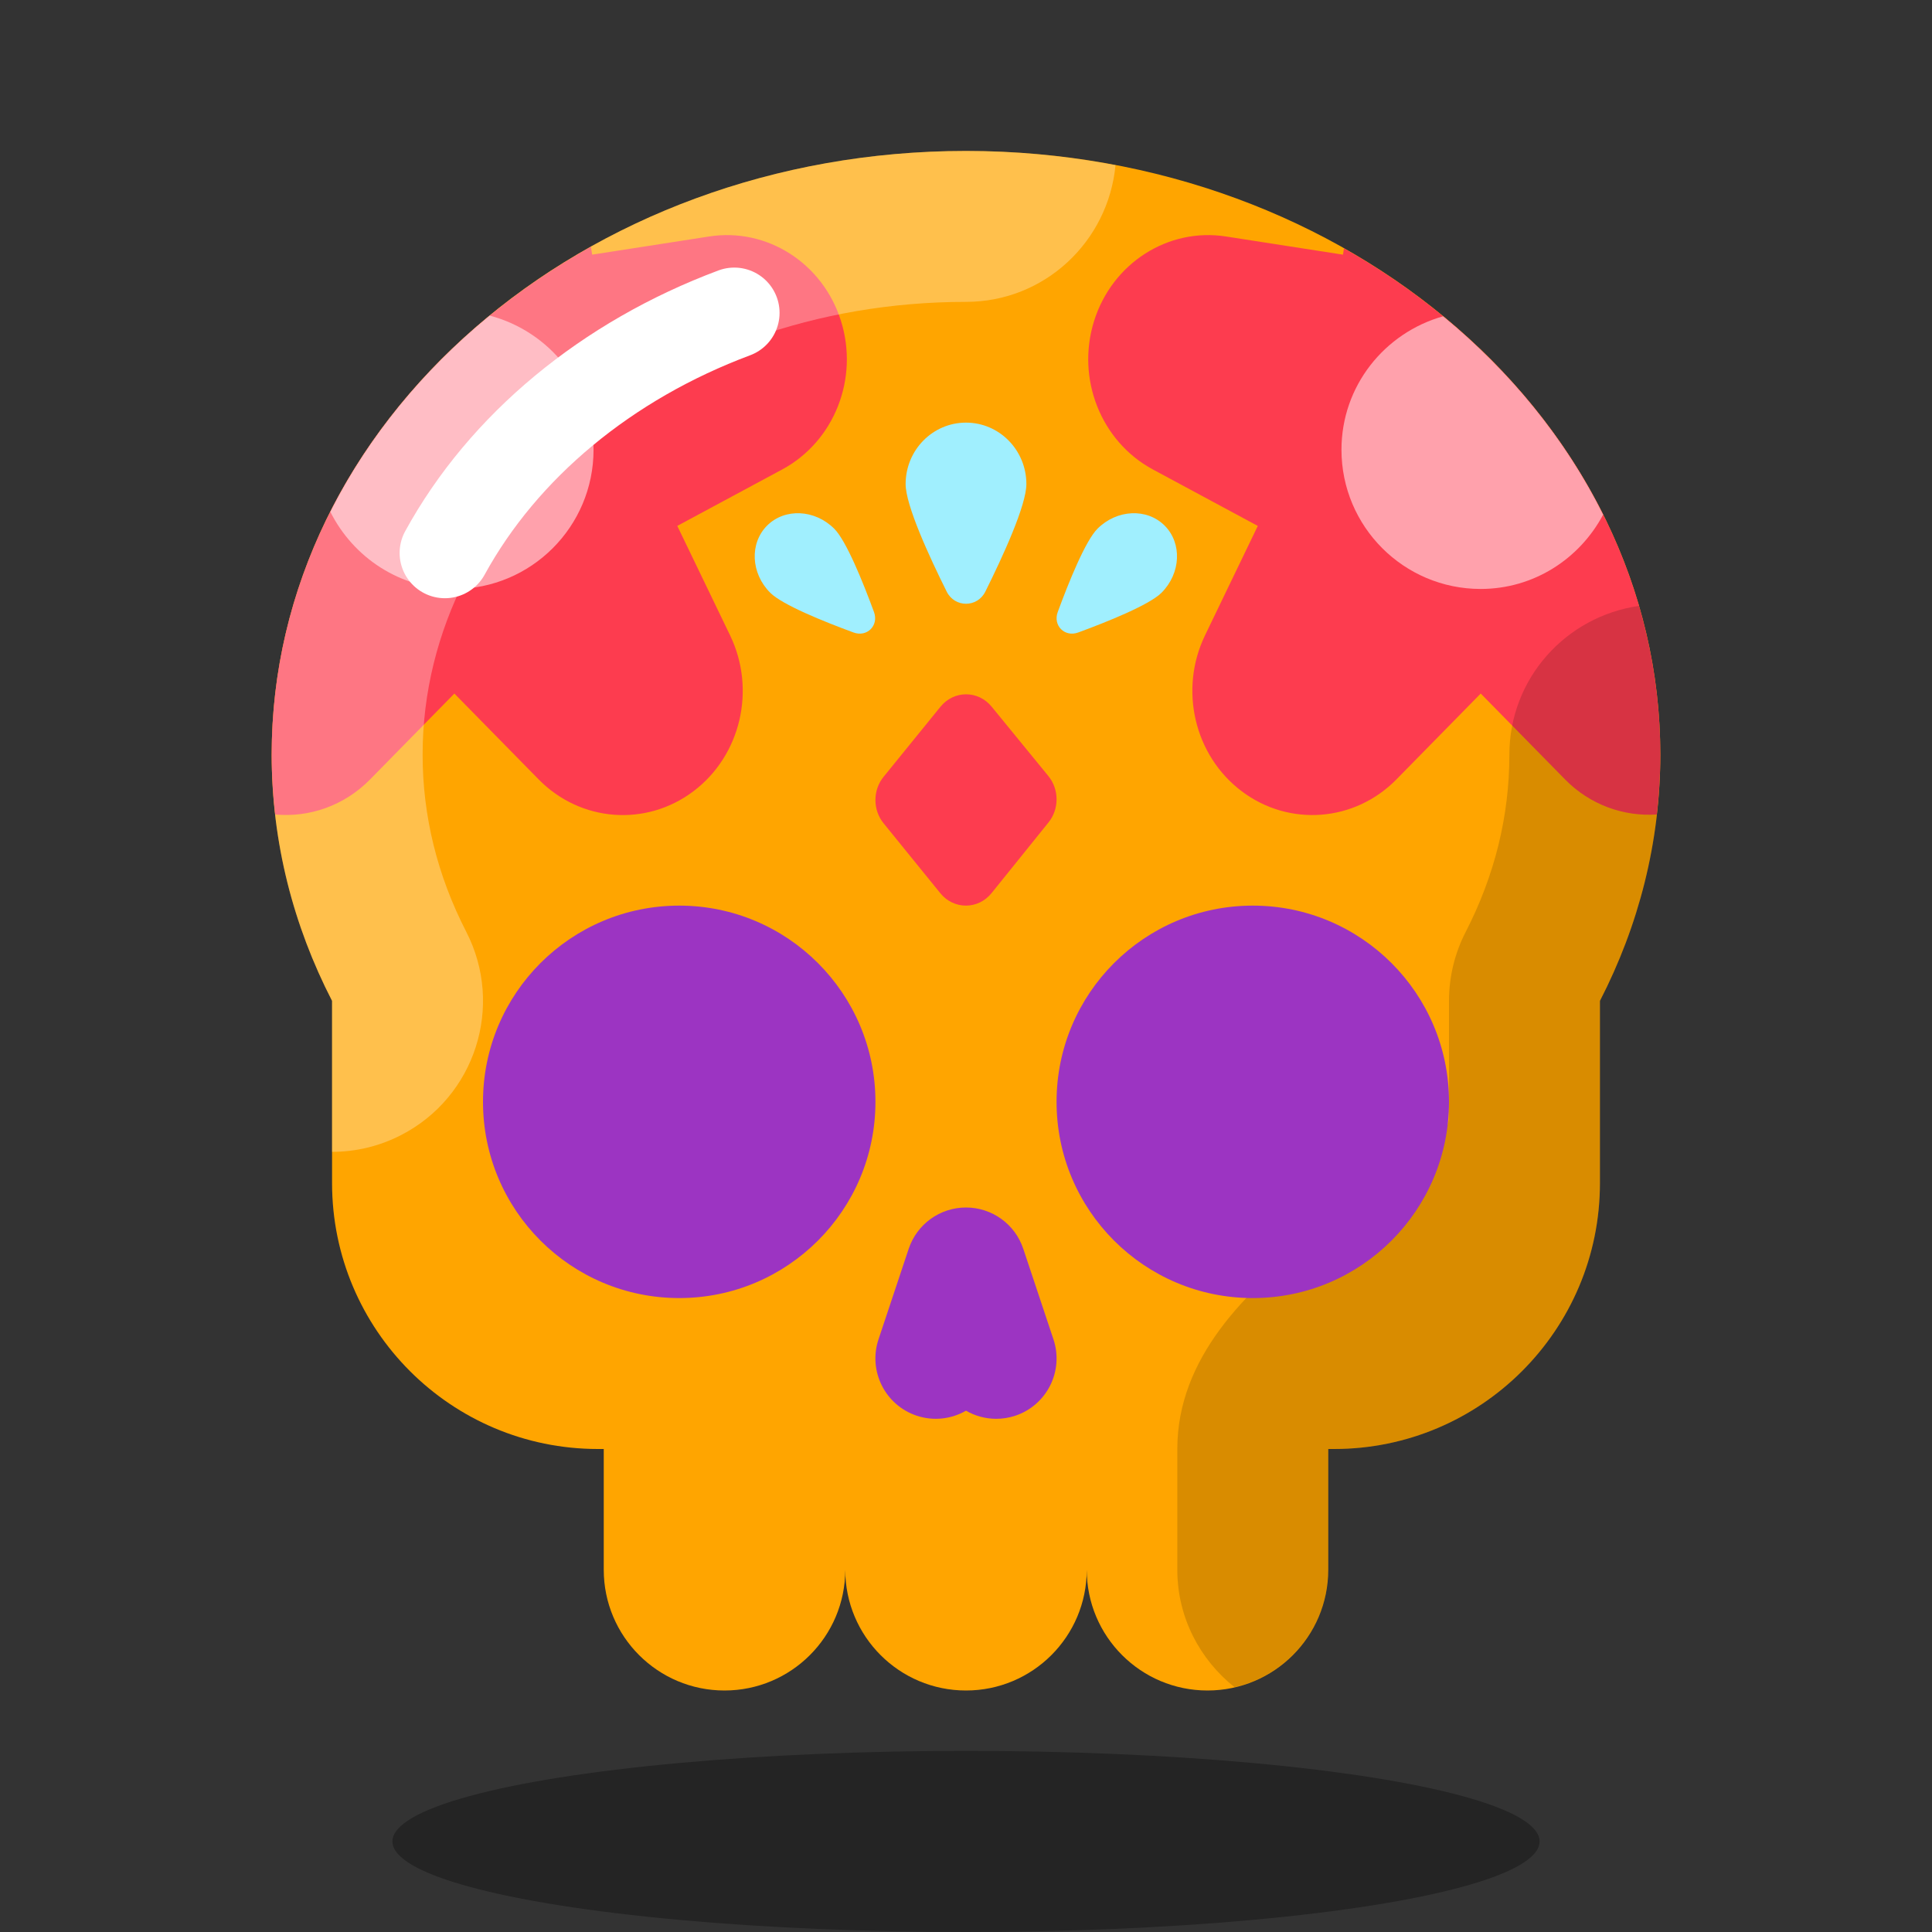 <svg xmlns="http://www.w3.org/2000/svg"  viewBox="0 0 64 64" width="48px" height="48px"><rect x="0" y="0" width="64" height="64" fill="#333333" stroke="none"/><path fill="orange" d="M55,25C55,13.954,44.703,5,32,5S9,13.954,9,25c0,2.906,0.718,5.664,2,8.155v6.036	C11,44.056,14.944,48,19.809,48H20v4c0,2.209,1.791,4,4,4s4-1.791,4-4c0,2.209,1.791,4,4,4s4-1.791,4-4c0,2.209,1.791,4,4,4	s4-1.791,4-4v-4h0.191C49.056,48,53,44.056,53,39.191v-6.036C54.282,30.664,55,27.906,55,25z"/><path fill="#fd3c4f" d="M9,25c0,0.669,0.042,1.329,0.117,1.981c1.13,0.105,2.286-0.289,3.143-1.162l2.792-2.844l2.792,2.844	c1.384,1.41,3.551,1.578,5.122,0.396c1.572-1.182,2.087-3.367,1.22-5.166l-1.75-3.628l3.476-1.87	c1.723-0.928,2.547-3.009,1.946-4.921c-0.6-1.912-2.448-3.095-4.369-2.796l-3.873,0.602l-0.042-0.26C13.214,11.734,9,17.937,9,25z"/><path fill="#ffa1ac" d="M10.943,16.955c0.758,1.509,2.303,2.555,4.107,2.555c2.547,0,4.612-2.065,4.612-4.612	c0-2.139-1.464-3.922-3.439-4.443C13.998,12.28,12.192,14.486,10.943,16.955z"/><ellipse cx="32" cy="61" opacity=".3" rx="19" ry="3"/><path fill="#fd3c4f" d="M44.521,8.227l-0.034,0.209l-3.874-0.602c-1.92-0.299-3.769,0.884-4.369,2.796	c-0.6,1.912,0.223,3.993,1.946,4.921l3.476,1.871l-1.749,3.626c-0.867,1.799-0.352,3.984,1.22,5.166s3.738,1.014,5.122-0.396	l2.792-2.844l2.792,2.844c0.831,0.846,1.944,1.236,3.041,1.163C54.958,26.33,55,25.669,55,25C55,17.971,50.827,11.794,44.521,8.227z"/><path fill="#ffa1ac" d="M53.106,17.049c-1.246-2.497-3.061-4.727-5.302-6.571c-1.938,0.546-3.366,2.308-3.366,4.42	c0,2.547,2.065,4.612,4.612,4.612C50.816,19.509,52.331,18.506,53.106,17.049z"/><path fill="none" stroke="#fff" stroke-linecap="round" stroke-linejoin="round" stroke-miterlimit="10" stroke-width="3" d="M14.738,18.317c1.936-3.533,5.358-6.374,9.586-7.953"/><circle cx="22.5" cy="36.5" r="6.5" fill="#9c34c2"/><path fill="#9c34c2" d="M33,47c-0.355,0-0.699-0.095-1-0.269c-0.479,0.275-1.066,0.354-1.633,0.166 c-1.048-0.35-1.614-1.482-1.265-2.53l1-3C30.375,40.551,31.139,40,32,40s1.625,0.551,1.897,1.368l1,3 c0.35,1.048-0.217,2.18-1.265,2.53C33.423,46.967,33.209,47,33,47z"/><path d="M54.294,20.071C51.87,20.417,50,22.48,50,25c0,2.028-0.486,4.002-1.446,5.869 C48.189,31.576,48,32.36,48,33.155V37c0,2.1-9,5-9,11v4c0,1.582,0.749,2.975,1.895,3.891C42.672,55.483,44,53.9,44,52v-4h0.191 C49.056,48,53,44.056,53,39.191v-6.036c1.282-2.491,2-5.25,2-8.155C55,23.299,54.754,21.648,54.294,20.071z" opacity=".15"/><path fill="#fff" d="M32,10c2.601,0,4.712-1.993,4.953-4.53C35.357,5.165,33.701,5,32,5 C19.297,5,9,13.954,9,25c0,2.906,0.718,5.664,2,8.155v5.001c0.001,0,0.003,0,0.004,0c0.77,0,1.552-0.178,2.283-0.555 c2.455-1.263,3.422-4.277,2.159-6.733C14.486,29.002,14,27.028,14,25C14,16.729,22.075,10,32,10z" opacity=".3"/><circle cx="41.5" cy="36.5" r="6.5" fill="#9c34c2"/><path fill="#fd3c4f" d="M31.148,29.587l-1.879-2.316c-0.359-0.442-0.359-1.095,0-1.537l1.885-2.322	c0.445-0.548,1.248-0.55,1.695-0.003l1.879,2.298c0.361,0.441,0.363,1.094,0.005,1.537l-1.885,2.34	C32.403,30.137,31.595,30.139,31.148,29.587z"/><path fill="#a0effe" d="M27.636,17.515c0.4,0.4,0.955,1.777,1.316,2.759c0.165,0.447-0.231,0.843-0.678,0.678	c-0.982-0.361-2.359-0.916-2.759-1.316c-0.643-0.643-0.689-1.639-0.104-2.225C25.997,16.826,26.993,16.872,27.636,17.515z"/><path fill="#a0effe" d="M36.355,17.515c-0.4,0.4-0.955,1.777-1.316,2.759c-0.165,0.447,0.231,0.843,0.678,0.678	c0.982-0.361,2.359-0.916,2.759-1.316c0.643-0.643,0.689-1.639,0.104-2.225C37.994,16.826,36.998,16.872,36.355,17.515z"/><path fill="#a0effe" d="M34,16.036c0,0.7-0.775,2.388-1.36,3.563c-0.266,0.535-1.013,0.535-1.279,0	C30.775,18.424,30,16.736,30,16.036C30,14.911,30.895,14,32,14C33.105,14,34,14.911,34,16.036z"/></svg>